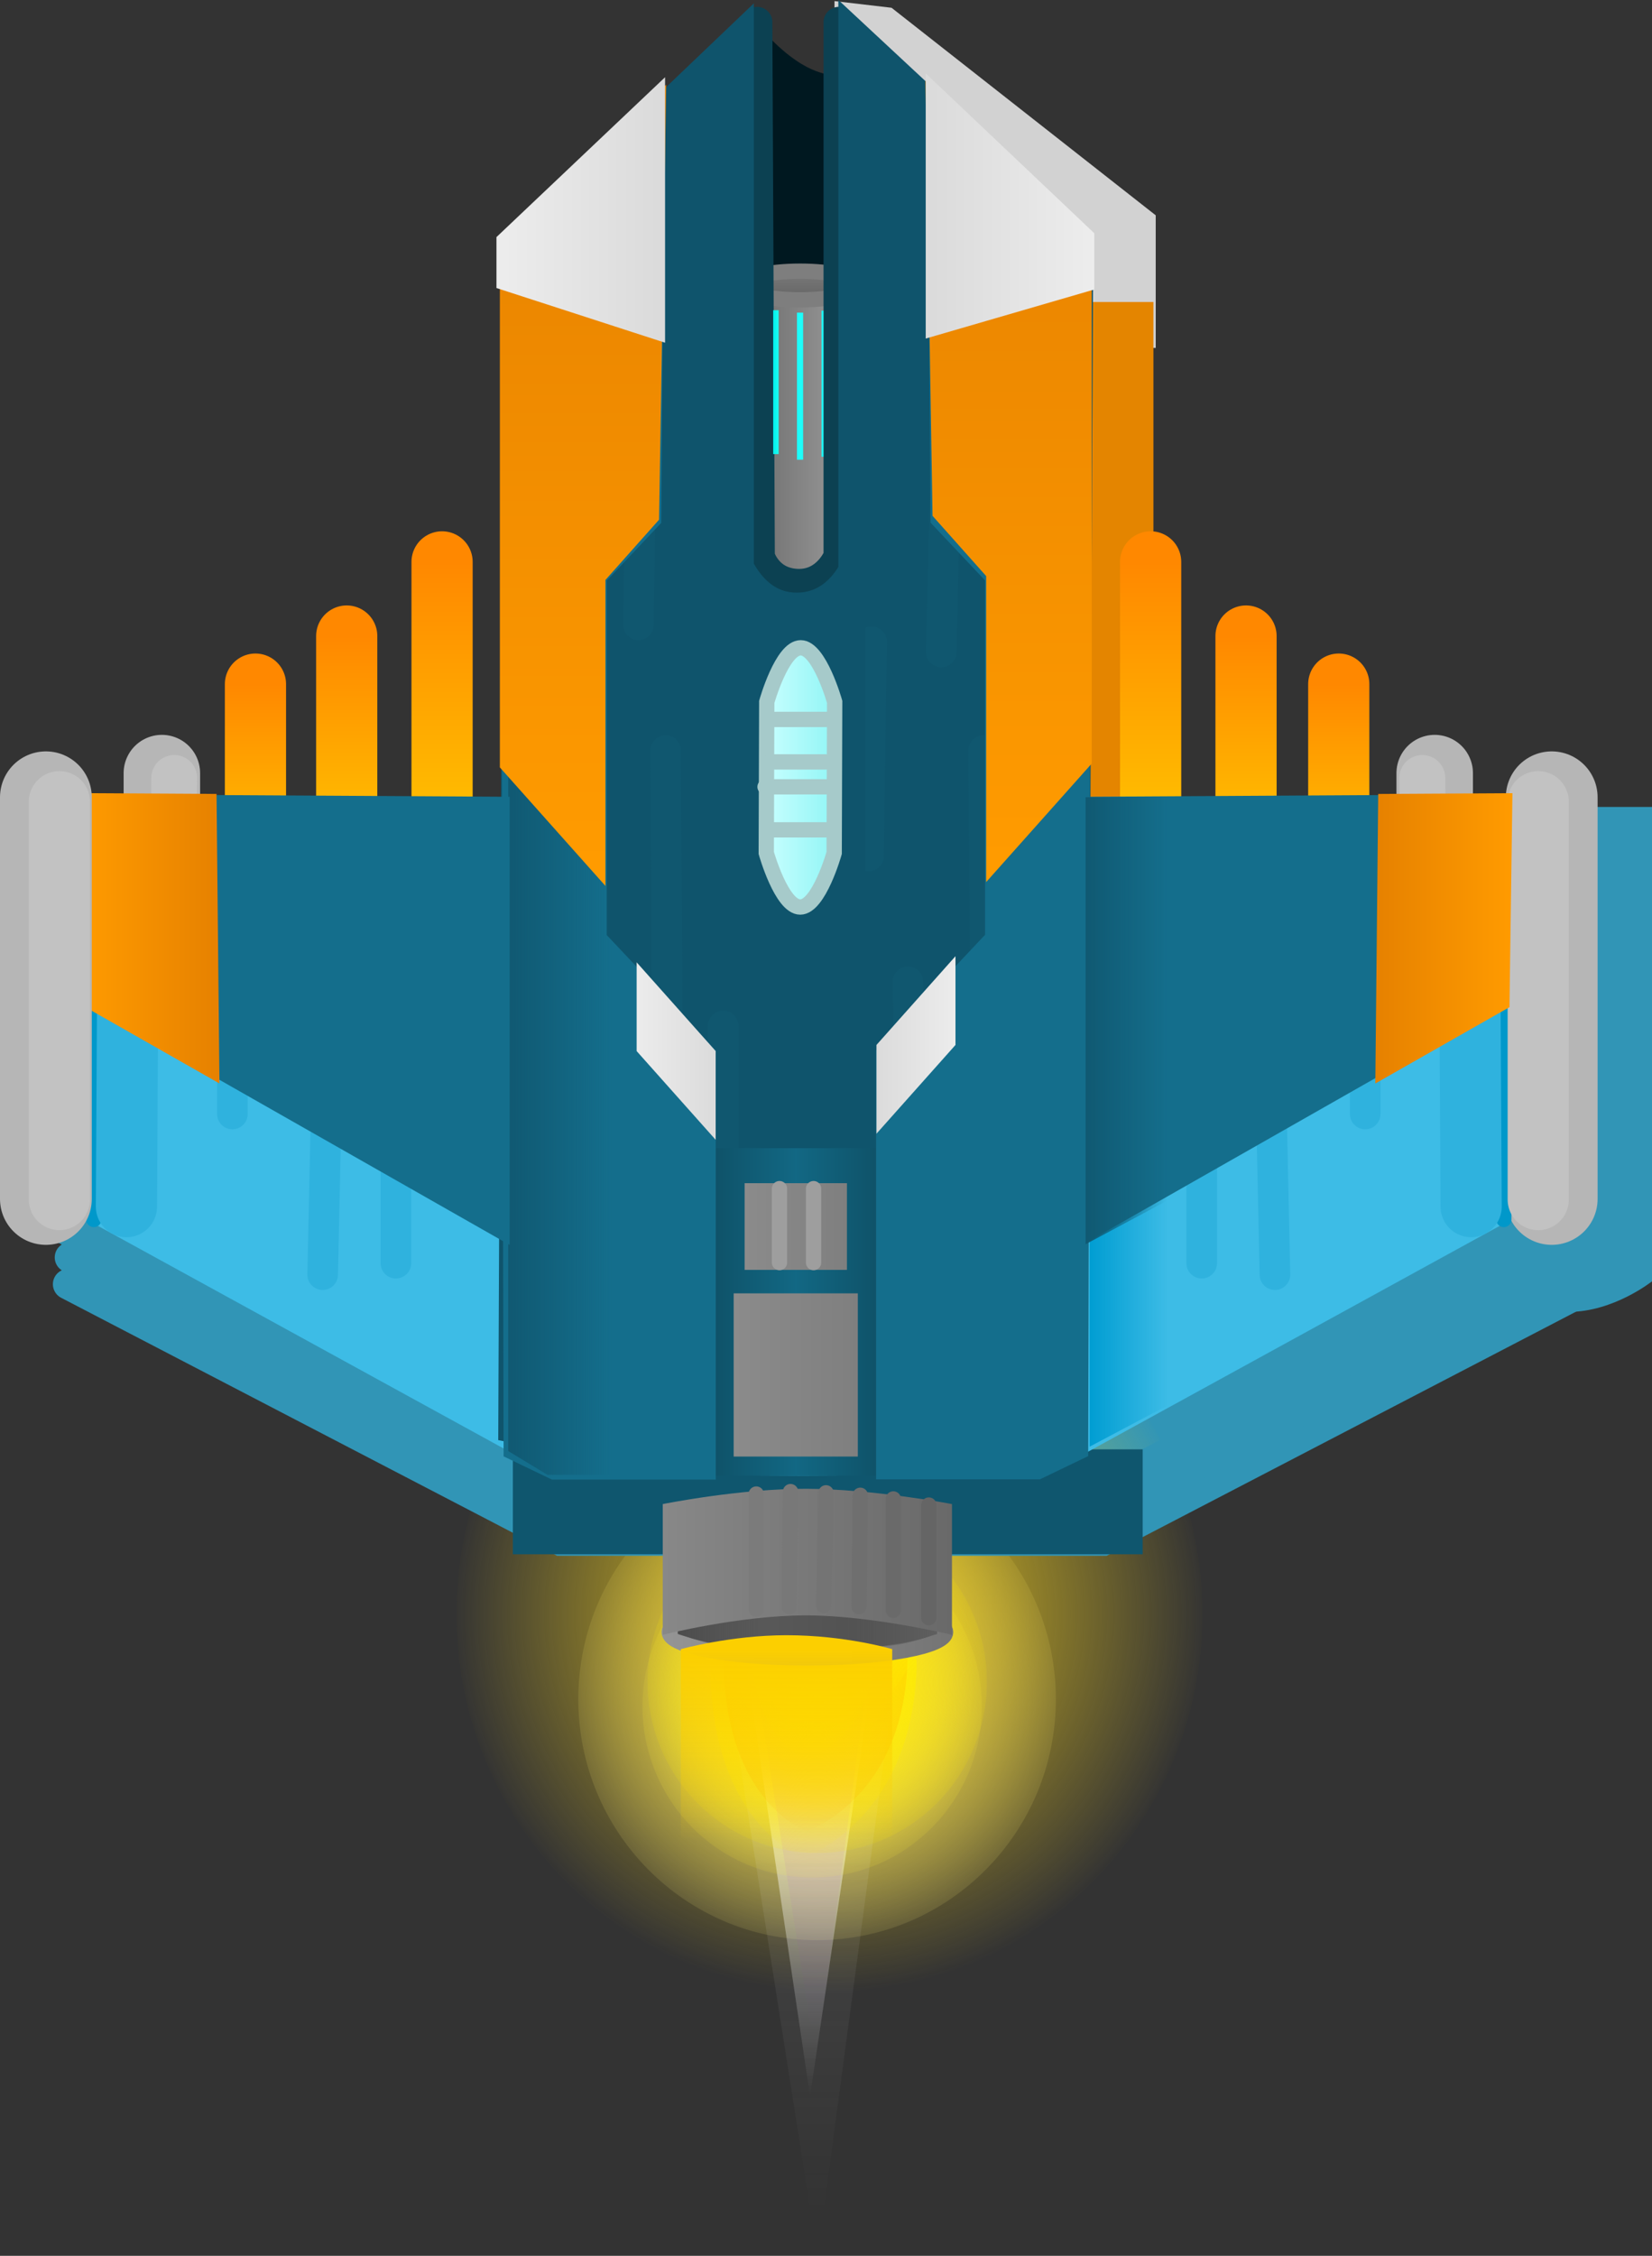 <svg version="1.1" xmlns="http://www.w3.org/2000/svg" xmlns:xlink="http://www.w3.org/1999/xlink" width="53.999" height="73.714" viewBox="0,0,53.999,73.714"><rect x="0" y="0" width="53.999" height="73.714" fill="#333333" stroke="none"/><defs><radialGradient cx="240.681" cy="208.211" r="8.898" gradientUnits="userSpaceOnUse" id="color-1"><stop offset="0" stop-color="#fff696"/><stop offset="1" stop-color="#fff696" stop-opacity="0"/></radialGradient><radialGradient cx="241.085" cy="205.428" r="12.355" gradientUnits="userSpaceOnUse" id="color-2"><stop offset="0" stop-color="#fcd81d"/><stop offset="1" stop-color="#fcd81d" stop-opacity="0"/></radialGradient><linearGradient x1="240.451" y1="204.322" x2="240.451" y2="221.186" gradientUnits="userSpaceOnUse" id="color-3"><stop offset="0" stop-color="#ffffff"/><stop offset="1" stop-color="#ffffff" stop-opacity="0"/></linearGradient><radialGradient cx="240.52" cy="208.445" r="6.322" gradientUnits="userSpaceOnUse" id="color-4"><stop offset="0" stop-color="#ffee35"/><stop offset="1" stop-color="#ffee35" stop-opacity="0"/></radialGradient><linearGradient x1="239.86" y1="125" x2="239.86" y2="219.026" gradientUnits="userSpaceOnUse" id="color-5"><stop offset="0" stop-color="#a300f2"/><stop offset="1" stop-color="#a300f2" stop-opacity="0"/></linearGradient><linearGradient x1="239.623" y1="96.982" x2="239.623" y2="225.002" gradientUnits="userSpaceOnUse" id="color-6"><stop offset="0" stop-color="#f1f1f1"/><stop offset="1" stop-color="#f1f1f1" stop-opacity="0"/></linearGradient><linearGradient x1="240.631" y1="204.618" x2="240.631" y2="212.526" gradientUnits="userSpaceOnUse" id="color-7"><stop offset="0" stop-color="#ff4f00"/><stop offset="1" stop-color="#ff4f00" stop-opacity="0"/></linearGradient><linearGradient x1="240.563" y1="204.865" x2="240.563" y2="210.211" gradientUnits="userSpaceOnUse" id="color-8"><stop offset="0" stop-color="#ffd400"/><stop offset="1" stop-color="#ffd400" stop-opacity="0"/></linearGradient><linearGradient x1="240.561" y1="204.507" x2="240.561" y2="213.389" gradientUnits="userSpaceOnUse" id="color-9"><stop offset="0" stop-color="#ffee00"/><stop offset="1" stop-color="#ffee00" stop-opacity="0"/></linearGradient><linearGradient x1="240.488" y1="204.434" x2="240.488" y2="208.321" gradientUnits="userSpaceOnUse" id="color-10"><stop offset="0" stop-color="#ffee00"/><stop offset="1" stop-color="#ffee00" stop-opacity="0"/></linearGradient><linearGradient x1="242.531" y1="204.507" x2="242.531" y2="208.394" gradientUnits="userSpaceOnUse" id="color-11"><stop offset="0" stop-color="#ffee00"/><stop offset="1" stop-color="#ffee00" stop-opacity="0"/></linearGradient><linearGradient x1="238.445" y1="204.507" x2="238.445" y2="208.394" gradientUnits="userSpaceOnUse" id="color-12"><stop offset="0" stop-color="#ffee00"/><stop offset="1" stop-color="#ffee00" stop-opacity="0"/></linearGradient><radialGradient cx="240.685" cy="207.643" r="6.322" gradientUnits="userSpaceOnUse" id="color-13"><stop offset="0" stop-color="#feea00"/><stop offset="1" stop-color="#feea00" stop-opacity="0"/></radialGradient><linearGradient x1="235.848" y1="206.021" x2="244.882" y2="206.021" gradientUnits="userSpaceOnUse" id="color-14"><stop offset="0" stop-color="#5f5f5f"/><stop offset="1" stop-color="#4c4c4c"/></linearGradient><linearGradient x1="235.848" y1="206.021" x2="244.882" y2="206.021" gradientUnits="userSpaceOnUse" id="color-15"><stop offset="0" stop-color="#949494"/><stop offset="1" stop-color="#757575"/></linearGradient><linearGradient x1="236.127" y1="204.219" x2="239.058" y2="204.219" gradientUnits="userSpaceOnUse" id="color-16"><stop offset="0" stop-color="#4c4c4c"/><stop offset="1" stop-color="#4c4c4c" stop-opacity="0"/></linearGradient><linearGradient x1="244.603" y1="204.219" x2="241.672" y2="204.219" gradientUnits="userSpaceOnUse" id="color-17"><stop offset="0" stop-color="#5f5f5f"/><stop offset="1" stop-color="#5f5f5f" stop-opacity="0"/></linearGradient><linearGradient x1="239.682" y1="206.576" x2="239.682" y2="212.849" gradientUnits="userSpaceOnUse" id="color-18"><stop offset="0" stop-color="#fccf00"/><stop offset="1" stop-color="#fccf00" stop-opacity="0"/></linearGradient><linearGradient x1="222.323" y1="175.042" x2="222.323" y2="181.167" gradientUnits="userSpaceOnUse" id="color-19"><stop offset="0" stop-color="#ff8800"/><stop offset="1" stop-color="#ffc500"/></linearGradient><linearGradient x1="257.733" y1="175.042" x2="257.733" y2="181.167" gradientUnits="userSpaceOnUse" id="color-20"><stop offset="0" stop-color="#ff8800"/><stop offset="1" stop-color="#ffc500"/></linearGradient><linearGradient x1="228.423" y1="171.048" x2="228.423" y2="180.498" gradientUnits="userSpaceOnUse" id="color-21"><stop offset="0" stop-color="#ff8800"/><stop offset="1" stop-color="#ffc500"/></linearGradient><linearGradient x1="225.306" y1="173.471" x2="225.306" y2="180.619" gradientUnits="userSpaceOnUse" id="color-22"><stop offset="0" stop-color="#ff8800"/><stop offset="1" stop-color="#ffc500"/></linearGradient><linearGradient x1="251.584" y1="171.048" x2="251.584" y2="180.498" gradientUnits="userSpaceOnUse" id="color-23"><stop offset="0" stop-color="#ff8800"/><stop offset="1" stop-color="#ffc500"/></linearGradient><linearGradient x1="254.702" y1="173.471" x2="254.702" y2="180.619" gradientUnits="userSpaceOnUse" id="color-24"><stop offset="0" stop-color="#ff8800"/><stop offset="1" stop-color="#ffc500"/></linearGradient><linearGradient x1="237.514" y1="167.871" x2="242.661" y2="167.871" gradientUnits="userSpaceOnUse" id="color-25"><stop offset="0" stop-color="#5f5f5f"/><stop offset="1" stop-color="#a8a8a8"/></linearGradient><linearGradient x1="240.127" y1="161.548" x2="240.127" y2="162.484" gradientUnits="userSpaceOnUse" id="color-26"><stop offset="0" stop-color="#7a7a7a"/><stop offset="1" stop-color="#646464"/></linearGradient><linearGradient x1="239.246" y1="165.175" x2="239.424" y2="165.175" gradientUnits="userSpaceOnUse" id="color-27"><stop offset="0" stop-color="#00eeec"/><stop offset="1" stop-color="#1cfff4"/></linearGradient><linearGradient x1="236.654" y1="195.555" x2="240.039" y2="195.555" gradientUnits="userSpaceOnUse" id="color-28"><stop offset="0" stop-color="#0e4d62"/><stop offset="1" stop-color="#126884"/></linearGradient><linearGradient x1="243.335" y1="195.555" x2="239.95" y2="195.555" gradientUnits="userSpaceOnUse" id="color-29"><stop offset="0" stop-color="#0e4d62"/><stop offset="1" stop-color="#126884"/></linearGradient><linearGradient x1="230.586" y1="179.103" x2="233.951" y2="179.103" gradientUnits="userSpaceOnUse" id="color-30"><stop offset="0" stop-color="#105972"/><stop offset="1" stop-color="#105972" stop-opacity="0"/></linearGradient><linearGradient x1="216.664" y1="183.348" x2="221.146" y2="183.348" gradientUnits="userSpaceOnUse" id="color-31"><stop offset="0" stop-color="#ff9b00"/><stop offset="1" stop-color="#e68100"/></linearGradient><linearGradient x1="249.59" y1="193.405" x2="252.163" y2="193.405" gradientUnits="userSpaceOnUse" id="color-32"><stop offset="0" stop-color="#009dd2"/><stop offset="1" stop-color="#009dd2" stop-opacity="0"/></linearGradient><linearGradient x1="239.021" y1="178.09" x2="241.256" y2="178.09" gradientUnits="userSpaceOnUse" id="color-33"><stop offset="0" stop-color="#c7ffff"/><stop offset="1" stop-color="#91f5f5"/></linearGradient><linearGradient x1="249.459" y1="189.165" x2="252.131" y2="189.165" gradientUnits="userSpaceOnUse" id="color-34"><stop offset="0" stop-color="#105972"/><stop offset="1" stop-color="#105972" stop-opacity="0"/></linearGradient><linearGradient x1="238.312" y1="192.766" x2="241.657" y2="192.766" gradientUnits="userSpaceOnUse" id="color-35"><stop offset="0" stop-color="#8b8b8b"/><stop offset="1" stop-color="#7f7f7f"/></linearGradient><linearGradient x1="263.409" y1="183.348" x2="258.928" y2="183.348" gradientUnits="userSpaceOnUse" id="color-36"><stop offset="0" stop-color="#ff9b00"/><stop offset="1" stop-color="#e68100"/></linearGradient><linearGradient x1="232.915" y1="156.167" x2="232.915" y2="180.979" gradientUnits="userSpaceOnUse" id="color-37"><stop offset="0" stop-color="#e68100"/><stop offset="1" stop-color="#ff9b00"/></linearGradient><linearGradient x1="232.915" y1="156.167" x2="232.915" y2="180.979" gradientUnits="userSpaceOnUse" id="color-38"><stop offset="0" stop-color="#e68100"/><stop offset="1" stop-color="#ff9b00"/></linearGradient><linearGradient x1="247.057" y1="156.042" x2="247.057" y2="180.854" gradientUnits="userSpaceOnUse" id="color-39"><stop offset="0" stop-color="#e68100"/><stop offset="1" stop-color="#ff9b00"/></linearGradient><linearGradient x1="247.057" y1="156.042" x2="247.057" y2="180.854" gradientUnits="userSpaceOnUse" id="color-40"><stop offset="0" stop-color="#e68100"/><stop offset="1" stop-color="#ff9b00"/></linearGradient><linearGradient x1="234.783" y1="187.033" x2="237.366" y2="187.033" gradientUnits="userSpaceOnUse" id="color-41"><stop offset="0" stop-color="#ececec"/><stop offset="1" stop-color="#dbdbdb"/></linearGradient><linearGradient x1="236.075" y1="183.333" x2="236.075" y2="187.033" gradientUnits="userSpaceOnUse" id="color-42"><stop offset="0" stop-color="#000000" stop-opacity="0"/><stop offset="1" stop-color="#000000" stop-opacity="0"/></linearGradient><linearGradient x1="242.622" y1="186.833" x2="245.206" y2="186.833" gradientUnits="userSpaceOnUse" id="color-43"><stop offset="0" stop-color="#dbdbdb"/><stop offset="1" stop-color="#ececec"/></linearGradient><linearGradient x1="243.914" y1="183.133" x2="243.914" y2="186.833" gradientUnits="userSpaceOnUse" id="color-44"><stop offset="0" stop-color="#000000" stop-opacity="0"/><stop offset="1" stop-color="#000000" stop-opacity="0"/></linearGradient><linearGradient x1="230.452" y1="159.667" x2="235.462" y2="159.667" gradientUnits="userSpaceOnUse" id="color-45"><stop offset="0" stop-color="#ececec"/><stop offset="1" stop-color="#dbdbdb"/></linearGradient><linearGradient x1="230.452" y1="159.667" x2="235.462" y2="159.667" gradientUnits="userSpaceOnUse" id="color-46"><stop offset="0" stop-color="#ececec"/><stop offset="1" stop-color="#dbdbdb"/></linearGradient><linearGradient x1="244.482" y1="159.542" x2="249.493" y2="159.542" gradientUnits="userSpaceOnUse" id="color-47"><stop offset="0" stop-color="#dbdbdb"/><stop offset="1" stop-color="#ececec"/></linearGradient><linearGradient x1="244.482" y1="159.542" x2="249.493" y2="159.542" gradientUnits="userSpaceOnUse" id="color-48"><stop offset="0" stop-color="#dbdbdb"/><stop offset="1" stop-color="#ececec"/></linearGradient><linearGradient x1="237.955" y1="197.616" x2="242.014" y2="197.616" gradientUnits="userSpaceOnUse" id="color-49"><stop offset="0" stop-color="#8b8b8b"/><stop offset="1" stop-color="#7f7f7f"/></linearGradient><linearGradient x1="235.636" y1="203.973" x2="245.091" y2="203.973" gradientUnits="userSpaceOnUse" id="color-50"><stop offset="0" stop-color="#888888"/><stop offset="1" stop-color="#696969"/></linearGradient></defs><g transform="translate(-213.973,-152.687)"><g data-paper-data="{&quot;isPaintingLayer&quot;:true}" fill-rule="nonzero" stroke-linejoin="miter" stroke-miterlimit="10" stroke-dasharray="" stroke-dashoffset="0" style="mix-blend-mode: normal"><g><path d="M248.917,200.389v-2.667h4.833v2.667z" fill="#3195b6" stroke="none" stroke-width="NaN" stroke-linecap="butt"/><path d="M216.1,194.667v-4.6h48.2v4.6c0,0 -16.817,7.8 -24.8,7.8c-8.083,0 -23.4,-7.8 -23.4,-7.8z" fill="#3195b6" stroke="none" stroke-width="NaN" stroke-linecap="butt"/><path d="M241.25,164.056v-11.333l1.865,0.218l8.635,6.782v4.333z" fill="#d2d2d2" stroke="none" stroke-width="0" stroke-linecap="butt"/><path d="M242.449,179.222v-16.667h9.226v16.667z" fill="#e48500" stroke="none" stroke-width="0" stroke-linecap="butt"/><path d="M215.995,194.556v-15.5h51.978v15.5c0,0 -1.253,1 -2.722,1c-6.25,0 -49.255,-1 -49.255,-1z" fill="#3195b6" stroke="none" stroke-width="NaN" stroke-linecap="butt"/><path d="M248.486,208.211c0,4.349 -3.495,7.874 -7.805,7.874c-4.311,0 -7.805,-3.526 -7.805,-7.874c0,-4.349 3.495,-7.874 7.805,-7.874c4.311,0 7.805,3.526 7.805,7.874z" fill="url(#color-1)" stroke="none" stroke-width="0" stroke-linecap="butt"/><path d="M253.275,205.428c0,6.823 -5.458,12.355 -12.19,12.355c-6.732,0 -12.19,-5.531 -12.19,-12.355c0,-6.823 5.458,-12.355 12.19,-12.355c6.732,0 12.19,5.531 12.19,12.355z" fill="url(#color-2)" stroke="none" stroke-width="0" stroke-linecap="butt"/><path d="M242.951,204.322l-2.5,16.864l-2.5,-16.864z" fill="url(#color-3)" stroke="#000000" stroke-width="0" stroke-linecap="round"/><path d="M246.066,208.445c0,3.09 -2.483,5.595 -5.546,5.595c-3.063,0 -5.546,-2.505 -5.546,-5.595c0,-3.09 2.483,-5.595 5.546,-5.595c3.063,0 5.546,2.505 5.546,5.595z" fill="url(#color-4)" stroke="none" stroke-width="0" stroke-linecap="butt"/><g stroke="#000000" stroke-width="0" stroke-linecap="round"><path d="M242.647,205.121l-1.998,14.932l-2.352,-14.932z" fill="url(#color-5)"/><path d="M243.417,206.07l-2.72,20.331l-3.202,-20.331z" fill="url(#color-6)"/><path d="M241.729,204.618c0,0 1.971,0.547 1.904,2.416c-0.161,4.468 -3.295,5.491 -3.295,5.491c0,0 -2.644,-0.91 -2.709,-5.491c-0.028,-1.951 1.831,-2.416 1.831,-2.416z" fill="url(#color-7)"/><path d="M241.305,204.865c0,0 1.332,0.37 1.287,1.633c-0.109,3.021 -2.227,3.712 -2.227,3.712c0,0 -1.787,-0.615 -1.831,-3.712c-0.019,-1.319 1.237,-1.633 1.237,-1.633z" fill="url(#color-8)"/><path d="M241.794,204.507c0,0 2.214,0.614 2.138,2.714c-0.181,5.019 -3.701,6.168 -3.701,6.168c0,0 -2.97,-1.022 -3.043,-6.168c-0.031,-2.191 2.056,-2.714 2.056,-2.714z" fill="url(#color-9)"/><path d="M241.028,204.434c0,0 0.969,0.269 0.936,1.188c-0.079,2.196 -1.62,2.7 -1.62,2.7c0,0 -1.3,-0.447 -1.332,-2.7c-0.014,-0.959 0.9,-1.188 0.9,-1.188z" fill="url(#color-10)"/><path d="M243.071,204.507c0,0 0.969,0.269 0.936,1.188c-0.079,2.196 -1.62,2.7 -1.62,2.7c0,0 -1.3,-0.447 -1.332,-2.7c-0.014,-0.959 0.9,-1.188 0.9,-1.188z" fill="url(#color-11)"/><path d="M238.985,204.507c0,0 0.969,0.269 0.936,1.188c-0.079,2.196 -1.62,2.7 -1.62,2.7c0,0 -1.3,-0.447 -1.332,-2.7c-0.014,-0.959 0.9,-1.188 0.9,-1.188z" fill="url(#color-12)"/></g><path d="M246.231,207.643c0,3.09 -2.483,5.595 -5.546,5.595c-3.063,0 -5.546,-2.505 -5.546,-5.595c0,-3.09 2.483,-5.595 5.546,-5.595c3.063,0 5.546,2.505 5.546,5.595z" fill="url(#color-13)" stroke="none" stroke-width="0" stroke-linecap="butt"/><path d="M244.882,206.021c0,0.464 -2.022,0.841 -4.517,0.841c-2.495,0 -4.517,-0.376 -4.517,-0.841c0,-0.464 2.022,-0.841 4.517,-0.841c2.495,0 4.517,0.376 4.517,0.841z" fill="url(#color-14)" stroke="url(#color-15)" stroke-width="0.5" stroke-linecap="butt"/><path d="M236.127,206.081v-3.724h2.931l0.034,4.207c0,0 -1.151,-0.044 -1.668,-0.128c-0.467,-0.076 -1.298,-0.355 -1.298,-0.355z" fill="url(#color-16)" stroke="none" stroke-width="0" stroke-linecap="butt"/><path d="M243.306,206.436c-0.517,0.084 -1.668,0.128 -1.668,0.128l0.034,-4.207h2.931v3.724c0,0 -0.831,0.279 -1.298,0.355z" data-paper-data="{&quot;index&quot;:null}" fill="url(#color-17)" stroke="none" stroke-width="0" stroke-linecap="butt"/><path d="M237.525,200.819v-6h2.5v6z" fill="#0098ca" stroke="none" stroke-width="0" stroke-linecap="butt"/><path d="M239.976,200.819v-6h2.5v6z" fill="#0098ca" stroke="none" stroke-width="0" stroke-linecap="butt"/><path d="M236.227,212.849v-6.273c0,0 1.638,-0.455 3.455,-0.455c1.938,0 3.455,0.455 3.455,0.455v6.273z" fill="url(#color-18)" stroke="none" stroke-width="0" stroke-linecap="butt"/><g><g fill="none" stroke="#3195b6" stroke-width="1" stroke-linecap="round"><path d="M240.956,203.026h-8.649l-16.105,-8.375"/><path d="M241.016,202.151h-8.649l-16.105,-8.375"/><path d="M240.837,201.214h-8.649l-16.105,-8.375"/></g><g fill="none" stroke="#3195b6" stroke-width="1" stroke-linecap="round"><path d="M266.131,194.651l-16.105,8.375h-8.649"/><path d="M266.071,193.776l-16.105,8.375h-8.649"/><path d="M266.25,192.839l-16.105,8.375h-8.649"/></g><path d="M230.737,203.476v-3.429h20.587v3.429z" fill="#0f566e" stroke="none" stroke-width="0" stroke-linecap="butt"/></g><g><g><path d="M238.396,153.138c0,0 0.784,0.912 1.377,1.364c0.593,0.452 0.929,0.538 1.296,0.636c0.367,0.099 0.729,-0.091 0.729,-0.091l1.215,16.909l-7.531,1.364z" fill="#001820" stroke="#ff0000" stroke-width="0" stroke-linecap="round"/><path d="M222.323,175.042v6.125" fill="none" stroke="url(#color-19)" stroke-width="2" stroke-linecap="round"/><path d="M257.733,175.042v6.125" fill="none" stroke="url(#color-20)" stroke-width="2" stroke-linecap="round"/><g><g><path d="M219.264,177.95v4.091" fill="none" stroke="#b6b6b6" stroke-width="2.5" stroke-linecap="round"/><path d="M220.58,179.109v3.917" fill="none" stroke="#115e78" stroke-width="0.5" stroke-linecap="round"/><path d="M220.762,183.245v-4.318h1.417v4.318z" fill="#136985" stroke="none" stroke-width="0" stroke-linecap="butt"/></g><path d="M219.628,182.291l0.04,-4.182" fill="none" stroke="#c2c2c2" stroke-width="1.5" stroke-linecap="round"/></g><g data-paper-data="{&quot;index&quot;:null}"><g><path d="M260.869,182.041v-4.091" fill="none" stroke="#b6b6b6" stroke-width="2.5" stroke-linecap="round"/><path d="M259.553,179.109v3.917" fill="none" stroke="#115e78" stroke-width="0.5" stroke-linecap="round"/><path d="M257.953,183.245v-4.318h1.417v4.318z" fill="#136985" stroke="none" stroke-width="0" stroke-linecap="butt"/></g><path d="M260.464,178.109l0.04,4.182" fill="none" stroke="#c2c2c2" stroke-width="1.5" stroke-linecap="round"/></g><g fill="none" stroke-width="2" stroke-linecap="round"><path d="M228.423,180.498v-9.45" stroke="url(#color-21)"/><path d="M225.306,173.471v7.148" stroke="url(#color-22)"/></g><g data-paper-data="{&quot;index&quot;:null}" fill="none" stroke-width="2" stroke-linecap="round"><path d="M251.584,180.498v-9.45" stroke="url(#color-23)"/><path d="M254.702,180.619v-7.148" stroke="url(#color-24)"/></g><path d="M237.514,173.77v-11.798h5.147v11.798z" fill="url(#color-25)" stroke="none" stroke-width="0" stroke-linecap="butt"/><path d="M242.046,162.016c0,0.258 -0.859,0.468 -1.919,0.468c-1.06,0 -1.919,-0.209 -1.919,-0.468c0,-0.258 0.859,-0.468 1.919,-0.468c1.06,0 1.919,0.209 1.919,0.468z" fill="url(#color-26)" stroke="#7e7e7e" stroke-width="0.5" stroke-linecap="butt"/><path d="M216.632,178.865l23.492,0.125l-0.042,21.914l-8.105,-0.039l-15.725,-8.625z" fill="#3dbce6" stroke="#b6b6b6" stroke-width="0" stroke-linecap="round"/><path d="M217.039,192.536l0.011,-13.59" fill="none" stroke="#0098ca" stroke-width="0.5" stroke-linecap="round"/><path d="M218.175,179.885l-0.069,12.231" fill="none" stroke="#2fb2de" stroke-width="2" stroke-linecap="round"/><path d="M217.326,180.248v-1.357h1.718v1.357z" fill="#00bcfb" stroke="none" stroke-width="0" stroke-linecap="butt"/><path d="M238.96,180.319v19.286" fill="none" stroke="#3195b6" stroke-width="2.5" stroke-linecap="round"/><path d="M237.878,183.748v-4.714h2.227v4.714z" fill="#f00000" stroke="none" stroke-width="0" stroke-linecap="butt"/><path d="M230.032,191.901v-7.188" fill="none" stroke="#00bcfb" stroke-width="1" stroke-linecap="round"/><path d="M231.647,192.464l0.111,-8.688" fill="none" stroke="#f50000" stroke-width="1" stroke-linecap="round"/><path d="M221.569,189.089v-7.938" fill="none" stroke="#2fb2de" stroke-width="1" stroke-linecap="round"/><path d="M226.914,182.089v11.875" fill="none" stroke="#2fb2de" stroke-width="1" stroke-linecap="round"/><path d="M234.43,195.464l0.056,-11.188" fill="none" stroke="#fa0000" stroke-width="1" stroke-linecap="round"/><path d="M224.631,189.214l-0.111,5.125" fill="none" stroke="#2fb2de" stroke-width="1" stroke-linecap="round"/><path d="M236.657,192.401l-0.056,-11" fill="none" stroke="#fa0000" stroke-width="1" stroke-linecap="round"/><path d="M263.914,192.24l-15.725,8.625l-8.105,0.039l-0.042,-21.914l23.492,-0.125z" fill="#3dbce6" stroke="#b6b6b6" stroke-width="0" stroke-linecap="round"/><path d="M264.694,178.74v13.125" fill="none" stroke="#b6b6b6" stroke-width="3" stroke-linecap="round"/><path d="M263.128,192.536l-0.011,-13.59" fill="none" stroke="#0098ca" stroke-width="0.5" stroke-linecap="round"/><path d="M264.253,191.885v-13" fill="none" stroke="#c2c2c2" stroke-width="2" stroke-linecap="round"/><path d="M262.06,192.115l-0.069,-12.231" fill="none" stroke="#2fb2de" stroke-width="2" stroke-linecap="round"/><path d="M261.123,180.248v-1.357h1.718v1.357z" fill="#00b1ec" stroke="none" stroke-width="0" stroke-linecap="butt"/><path d="M241.207,199.605v-19.286" fill="none" stroke="#3195b6" stroke-width="2.5" stroke-linecap="round"/><path d="M240.062,183.748v-4.714h2.227v4.714z" fill="#f00000" stroke="none" stroke-width="0" stroke-linecap="butt"/><path d="M250.135,184.714v7.188" fill="none" stroke="#00bcfb" stroke-width="1" stroke-linecap="round"/><path d="M248.409,183.776l0.111,8.688" fill="none" stroke="#f50000" stroke-width="1" stroke-linecap="round"/><path d="M258.597,181.151v7.938" fill="none" stroke="#2fb2de" stroke-width="1" stroke-linecap="round"/><path d="M253.253,193.964v-11.875" fill="none" stroke="#2fb2de" stroke-width="1" stroke-linecap="round"/><path d="M245.681,184.276l0.056,11.188" fill="none" stroke="#fa0000" stroke-width="1" stroke-linecap="round"/><path d="M255.647,194.339l-0.111,-5.125" fill="none" stroke="#2fb2de" stroke-width="1" stroke-linecap="round"/><path d="M243.565,181.401l-0.056,11" fill="none" stroke="#fa0000" stroke-width="1" stroke-linecap="round"/><path d="M240.828,167.613v-4.774h0.23v4.774z" fill="#1dfffb" stroke="none" stroke-width="0" stroke-linecap="butt"/><path d="M241.392,153.411v17.455c0,0 -0.367,0.959 -1.377,0.909c-0.987,-0.049 -1.215,-0.909 -1.215,-0.909l-0.081,-17.455" fill="none" stroke="#0c4152" stroke-width="1" stroke-linecap="round"/><path d="M231.513,198.728l0.161,-37.581l5.689,-5.429v15.663c0,0 0.713,1.921 2.652,1.921c1.905,0 2.611,-1.791 2.611,-1.791v-15.953l5.831,5.429l-0.192,37.762l-2.624,0.711l-10.305,0.057z" fill="#0f546c" stroke="#0f546c" stroke-width="2.5" stroke-linecap="round"/><path d="M235.733,177.214l0.099,18.333" fill="none" stroke="#10576f" stroke-width="1" stroke-linecap="round"/><path d="M246.224,188.992l-0.099,-11.778" fill="none" stroke="#10576f" stroke-width="1" stroke-linecap="round"/><path d="M243.849,195.436l-0.198,-10.667" fill="none" stroke="#10576f" stroke-width="1" stroke-linecap="round"/><path d="M237.613,186.214v13.333" fill="none" stroke="#10576f" stroke-width="1" stroke-linecap="round"/><path d="M242.364,180.659l0.099,-7" fill="none" stroke="#10576f" stroke-width="1" stroke-linecap="round"/><path d="M234.842,173.103l0.198,-13.778" fill="none" stroke="#10576f" stroke-width="1" stroke-linecap="round"/><path d="M247.214,172.436l0.198,-12.111" fill="none" stroke="#fa0000" stroke-width="1" stroke-linecap="round"/><path d="M244.74,173.992l0.297,-13" fill="none" stroke="#10576f" stroke-width="1" stroke-linecap="round"/><path d="M239.246,167.525v-4.7h0.178v4.7z" fill="url(#color-27)" stroke="none" stroke-width="0" stroke-linecap="butt"/><path d="M240.024,167.709v-4.806h0.201v4.806z" fill="#1dfffb" stroke="none" stroke-width="0" stroke-linecap="butt"/><path d="M238.604,175.832l1.26,-1.057l1.342,0.912v7.723l-1.301,0.547l-1.301,-0.693z" fill="#8cffff" stroke="#7e7e7e" stroke-width="0.5" stroke-linecap="round"/><path d="M241.111,175.694l-1.281,1.125l-1.169,-0.875" fill="none" stroke="#55eded" stroke-width="0.5" stroke-linecap="round"/><path d="M238.884,183.194l0.891,-0.688l1.113,0.812" fill="none" stroke="#55eded" stroke-width="0.5" stroke-linecap="round"/><path d="M240.054,183.632l-0.167,-0.562l-0.056,-6.562l0.056,-1.5" fill="none" stroke="#4fdada" stroke-width="0.5" stroke-linecap="round"/><path d="M238.604,175.832l1.26,-1.057l1.342,0.912v7.723l-1.301,0.547l-1.301,-0.693z" fill="none" stroke="#7e7e7e" stroke-width="0.5" stroke-linecap="round"/><path d="M240.116,176.95l0.827,-0.821l0.021,6.988l-0.87,-0.786z" fill="#5cffff" stroke="none" stroke-width="0" stroke-linecap="round"/><path d="M240.102,182.995l0.617,0.37l-0.46,0.132z" fill="#57f3f3" stroke="#56eeee" stroke-width="0" stroke-linecap="round"/><path d="M239.63,182.321l-0.827,0.664l-0.021,-6.804l0.87,0.786z" data-paper-data="{&quot;index&quot;:null}" fill="#87ffff" stroke="none" stroke-width="0" stroke-linecap="round"/><path d="M236.654,200.905v-10.7h3.385v10.7z" fill="url(#color-28)" stroke="none" stroke-width="0" stroke-linecap="butt"/><path d="M239.95,200.905v-10.7h3.385v10.7z" data-paper-data="{&quot;index&quot;:null}" fill="url(#color-29)" stroke="none" stroke-width="0" stroke-linecap="butt"/><path d="M239.788,183.63l-0.671,-0.343l0.547,-0.37z" data-paper-data="{&quot;index&quot;:null}" fill="#5afbfb" stroke="#56eeee" stroke-width="0" stroke-linecap="round"/><path d="M235.436,156.23l-0.099,13.444l-1.782,1.889v11.778l3.563,3.778v13.667h-5.048l-1.386,-0.667l-0.099,-39.333z" fill="#146e8c" stroke="#146e8c" stroke-width="0.5" stroke-linecap="round"/><path d="M230.586,200.103v-39.444l3.365,-3.333v43.556h-2.079z" fill="url(#color-30)" stroke="none" stroke-width="0" stroke-linecap="butt"/><path d="M249.392,160.778l-0.099,39.333l-1.386,0.667h-5.048v-13.667l3.563,-3.778v-11.778l-1.782,-1.889l-0.099,-13.444z" data-paper-data="{&quot;index&quot;:null}" fill="#146e8c" stroke="#146e8c" stroke-width="0.5" stroke-linecap="round"/><path d="M230.383,192.938l-13.362,-7.6l-0.089,-6.444l13.451,0.078z" fill="#146e8c" stroke="#146e8c" stroke-width="0.5" stroke-linecap="round"/><path d="M221.146,188.091l-4.385,-2.494l-0.097,-6.992l4.387,0.025z" fill="url(#color-31)" stroke="#ff9b00" stroke-width="0" stroke-linecap="round"/><path d="M249.59,199.96v-13.111h2.573v11.749z" fill="url(#color-32)" stroke="none" stroke-width="0" stroke-linecap="butt"/><path d="M249.595,178.972l13.451,-0.078l-0.089,6.444l-13.362,7.6z" data-paper-data="{&quot;index&quot;:null}" fill="#146e8c" stroke="#146e8c" stroke-width="0.5" stroke-linecap="round"/><g fill="none" stroke-linecap="round"><path d="M215.473,191.865v-13.125" stroke="#b6b6b6" stroke-width="3"/><path d="M215.914,191.885v-13" stroke="#c2c2c2" stroke-width="2"/></g><path d="M237.99,184.733v-12.5h4.276v12.5z" fill="#0f546c" stroke="none" stroke-width="0" stroke-linecap="butt"/><g stroke="#a6caca" stroke-width="0.5" stroke-linecap="round"><path d="M241.24,180.558c0,0 -0.497,1.768 -1.11,1.768c-0.612,0 -1.11,-1.768 -1.11,-1.768l0.016,-4.935c0,0 0.497,-1.768 1.11,-1.768c0.612,0 1.11,1.768 1.11,1.768z" fill="url(#color-33)"/><path d="M241.06,176.196h-1.917" fill="none"/><path d="M239.144,177.584h1.829" fill="none"/><path d="M241.06,179.804h-2.004" fill="none"/><path d="M240.984,178.399h-2.004" fill="none"/></g><path d="M249.459,193.344v-14.607h2.672v13.179z" fill="url(#color-34)" stroke="none" stroke-width="0" stroke-linecap="butt"/><path d="M238.312,194.183v-2.833h3.345v2.833z" fill="url(#color-35)" stroke="none" stroke-width="0" stroke-linecap="butt"/><path d="M239.452,191.528v2.417" fill="none" stroke="#9e9e9e" stroke-width="0.5" stroke-linecap="round"/><path d="M240.566,191.528v2.417" fill="none" stroke="#9e9e9e" stroke-width="0.5" stroke-linecap="round"/><path d="M259.023,178.631l4.387,-0.025l-0.097,6.992l-4.385,2.494z" data-paper-data="{&quot;index&quot;:null}" fill="url(#color-36)" stroke="#ff9b00" stroke-width="0" stroke-linecap="round"/><path d="M235.49,156.042l-0.223,13.531l-1.754,1.969v9.438l-2.951,-3.312v-17z" fill="url(#color-37)" stroke="url(#color-38)" stroke-width="0.5" stroke-linecap="round"/><path d="M249.409,160.542v17l-2.951,3.312v-9.438l-1.754,-1.969l-0.223,-13.531z" data-paper-data="{&quot;index&quot;:null}" fill="url(#color-39)" stroke="url(#color-40)" stroke-width="0.5" stroke-linecap="round"/><path d="M234.783,187.033v-2.9l2.583,2.9v2.9z" fill="url(#color-41)" stroke="url(#color-42)" stroke-width="0" stroke-linecap="butt"/><path d="M242.622,189.733v-2.9l2.583,-2.9v2.9z" data-paper-data="{&quot;index&quot;:null}" fill="url(#color-43)" stroke="url(#color-44)" stroke-width="0" stroke-linecap="butt"/><path d="M235.462,155.792v7.75l-5.011,-1.625v-1.375z" fill="url(#color-45)" stroke="url(#color-46)" stroke-width="0.5" stroke-linecap="round"/><path d="M249.493,160.417v1.542l-5.011,1.458v-7.75z" data-paper-data="{&quot;index&quot;:null}" fill="url(#color-47)" stroke="url(#color-48)" stroke-width="0.5" stroke-linecap="round"/></g><path d="M237.955,200.283v-5.333h4.058v5.333z" fill="url(#color-49)" stroke="none" stroke-width="0" stroke-linecap="butt"/></g><g><path d="M235.636,206.109v-4.273c0,0 2.538,-0.512 4.727,-0.5c2.188,0.012 4.727,0.5 4.727,0.5v4.273c0,0 -2.622,-0.636 -4.773,-0.636c-2.181,0 -4.682,0.636 -4.682,0.636z" fill="url(#color-50)" stroke="none" stroke-width="0" stroke-linecap="butt"/><path d="M244.333,205.548v-3.68" fill="none" stroke="#656565" stroke-width="0.5" stroke-linecap="round"/><path d="M243.173,205.308v-3.64" fill="none" stroke="#6a6a6a" stroke-width="0.5" stroke-linecap="round"/><path d="M242.053,205.188l0.04,-3.64" fill="none" stroke="#6f6f6f" stroke-width="0.5" stroke-linecap="round"/><path d="M240.893,205.148l0.08,-3.68" fill="none" stroke="#747474" stroke-width="0.5" stroke-linecap="round"/><path d="M239.773,205.188l0.04,-3.76" fill="none" stroke="#787878" stroke-width="0.5" stroke-linecap="round"/><path d="M238.693,201.508v3.76" fill="none" stroke="#7b7b7b" stroke-width="0.5" stroke-linecap="round"/></g></g></g></g></svg>
